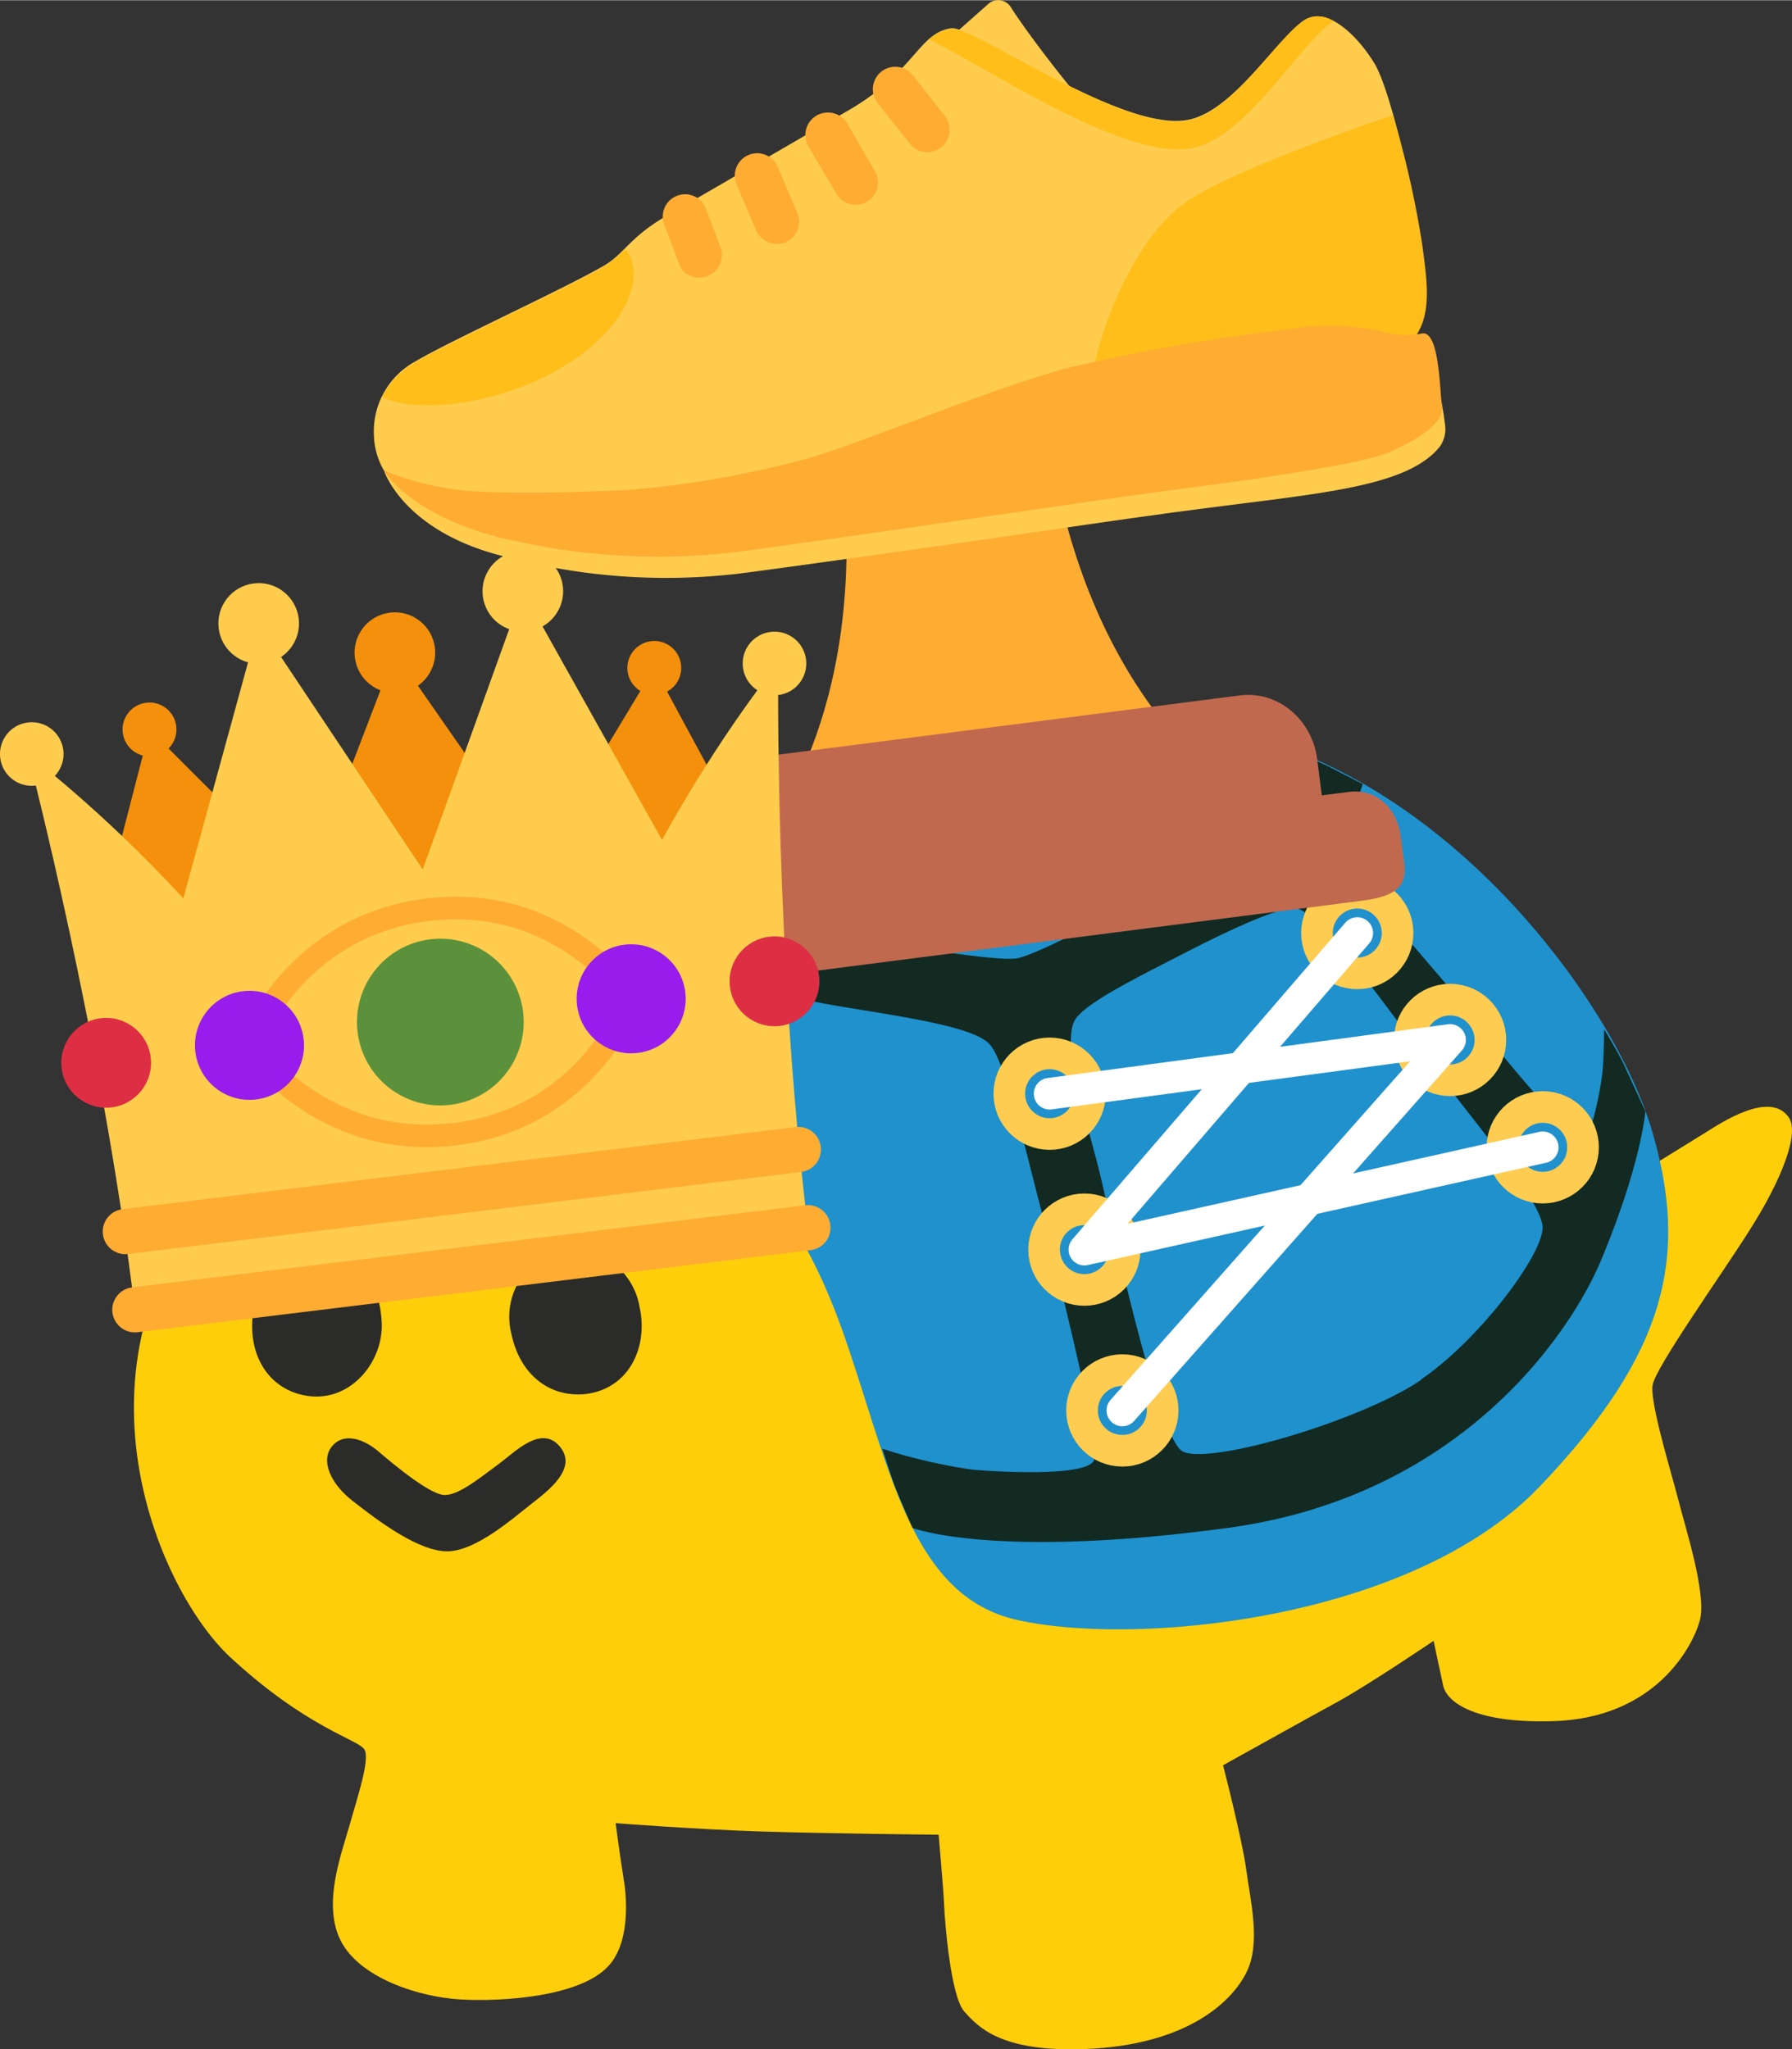 <?xml version="1.0" encoding="UTF-8" standalone="no"?>
<svg
   width="39.983mm"
   height="45.716mm"
   viewBox="0 0 113.346 129.568"
   version="1.1"
   id="svg54"
   xmlns="http://www.w3.org/2000/svg"
   xmlns:svg="http://www.w3.org/2000/svg">
  <rect x="0" y="0" width="113.346" height="129.568" fill="#333333" stroke="none"/>
  <defs
     id="defs4">
    <style
       id="style2">
      .cls-1 {
        fill: #ffce0b;
      }

      .cls-2 {
        fill: #1f91cd;
      }

      .cls-3 {
        fill: #122a22;
      }

      .cls-4 {
        fill: #8899a6;
      }

      .cls-5 {
        fill: #6399d2;
      }

      .cls-6 {
        fill: #ccd6dd;
      }

      .cls-7 {
        fill: #2b2c29;
      }

      .cls-8 {
        fill: #2191ce;
        stroke: #fecc50;
      }

      .cls-8, .cls-9 {
        stroke-linejoin: round;
        stroke-width: 2px;
      }

      .cls-9 {
        fill: none;
        stroke: #fff;
        stroke-linecap: round;
      }
    </style>
  </defs>
  <g
     id="Layer_2"
     data-name="Layer 2"
     transform="translate(8.459,27.39)">
    <g
       id="grid">
      <g
         id="ml_copy"
         data-name="ml copy">
        <g
           id="thieves">
          <g
             id="g48">
            <path
               class="cls-1"
               d="m 95.19,46.83 4.27,-2.64 c 0.86,-0.53 4,-2.66 5.21,-0.95 0.73,1 -0.46,4 -2.42,7.08 -1.79,2.85 -6,8.74 -6.18,9.87 -0.18,1.13 1.21,5.61 1.65,7.34 0.44,1.73 1.78,5.89 1.34,7.53 -0.44,1.64 -2.8,6.2 -9.3,6.38 -5.16,0.15 -6.72,-1.31 -6.93,-2.22 -0.15,-0.66 -0.61,-2.86 -0.61,-2.86 0,0 -4.14,2.8 -6.1,3.87 -1.96,1.07 -7.22,4 -7.22,4 0,0 1.22,4.71 1.47,6.62 0.25,1.91 0.95,4.62 0,6.5 -0.85,1.7 -3.59,4.6 -10.32,4.83 -5.25,0.17 -6.64,-1.41 -7.51,-2.37 -0.87,-0.96 -1.24,-5.7 -1.28,-6.7 -0.04,-1 -0.35,-4.49 -0.35,-4.49 0,0 -7.13,-0.07 -11.43,-0.21 -3.9,-0.13 -9,-0.52 -9,-0.52 0,0 0.27,2.06 0.51,3.55 0.23,1.32 0.37,4.11 -1,5.52 -1.79,1.9 -6.63,2.23 -9.3,2.08 -2.67,-0.15 -6.43,-1.37 -7.61,-3.74 -1.18,-2.37 0.11,-5.6 0.62,-7.45 0.45,-1.62 1.26,-4 0.89,-4.62 C 14.22,82.61 10.95,81.88 6.11,77.4 1.27,72.92 -5.5,57 7.72,45.17 c 13.22,-11.83 38.91,-0.58 40.27,0.2 1.36,0.78 47.2,1.46 47.2,1.46 z"
               id="path6" />
            <path
               class="cls-2"
               d="M 52.77,18.37 C 40.43,19.42 31.4,25.91 27.07,32.78 a 56.86,56.86 0 0 0 -3.85,7 20.65,20.65 0 0 1 8.2,1.85 C 36,43.87 41.2,46.22 45,57.24 c 2.88,8.33 4.19,16.3 10.88,17.8 7.57,1.7 25,0 33.06,-8.45 C 97,58.14 98.39,52 96,44 93.61,36 83.43,22.24 70,19 64.12,17.67 58.37,17.9 52.77,18.37 Z"
               id="path8" />
            <path
               class="cls-3"
               d="M 94.22,39.85 C 93.81,39 93,37.68 93,37.68 c 0,0 0,1.82 -0.11,2.79 -0.19,1.57 -0.92,4.85 -1.43,4.39 A 105.24,105.24 0 0 1 84,36.07 c -1.6,-2.18 -7.06,-7.81 -7.26,-9.72 a 19.52,19.52 0 0 1 1,-4.17 l -2.14,-1.1 a 21.18,21.18 0 0 0 -2,-0.84 c 0,0 -0.51,4.37 -1.23,5.22 -0.72,0.85 -4.63,2.5 -7.73,3.81 -3.75,1.59 -7.36,3.61 -8.73,3.92 -1.2,0.27 -8.11,-0.93 -10.72,-1.33 -3.27,-0.49 -8.22,-1.68 -9.38,-2.44 A 13.73,13.73 0 0 1 33,26.18 c 0,0 -0.77,0.57 -1.53,1.22 a 15.79,15.79 0 0 0 -1.72,1.9 c 0,0 2.13,2 2.28,2.74 0.2,1.06 -1,2.55 -2,4 -0.61,0.85 -2.27,4.4 -2.27,4.4 a 6.72,6.72 0 0 1 1.93,0.48 c 1.11,0.47 2.16,1 2.16,1 0,0 2.39,-6.23 4.08,-6.86 1.44,-0.53 5.62,0.66 8.64,1.16 4.29,0.71 8.62,1.32 9.58,2.43 0.96,1.11 2.06,5.86 3.08,9.82 1.12,4.35 4,15.63 3.48,16.52 -0.52,0.89 -5,0.76 -7.61,0.55 a 33.78,33.78 0 0 1 -5.75,-1.33 c 0,0 0.59,1.85 0.78,2.34 0.27,0.71 1.13,2.67 1.13,2.67 0,0 5.12,2 19.93,0 14.81,-2 21.75,-12.39 23.65,-17 2.55,-6.13 2.77,-9.35 2.77,-9.35 0,0 -0.98,-2.15 -1.39,-3.02 z m -12.78,20 c -3.66,2.52 -13.29,5.41 -15.08,4.54 -1.44,-0.7 -4,-12.23 -5.2,-17.37 -0.78,-3.29 -2.51,-8.27 -1.65,-9.88 0.58,-1.09 4.14,-2.82 6.77,-4.18 2.63,-1.36 6.07,-3 7.14,-2.94 1.52,0.11 5,5.24 8.39,9.61 3.39,4.37 7.18,8.91 7.3,10.53 0.12,1.62 -3.89,7.07 -7.67,9.66 z"
               id="path10" />
            <g
               id="g24"
               style="display:none">
              <path
                 class="cls-4"
                 d="M 53.71,2.08 55.89,0.15 A 0.76,0.76 0 0 1 57,0.36 C 57.75,1.55 59.57,3.9 60.26,4.71 58.26,4.34 55.13,4.1 54.01,3.29 53.58,3 53.29,2.39 53.71,2.08 Z M 25,24 c 0.32,0.53 6.51,6.41 27.94,2.17 6.48,-1.29 25.89,-5.36 26,-5.84 0,0 0.14,0.65 0.21,1.27 a 1.55,1.55 0 0 1 -0.26,1.18 c -1.69,2.11 -6.25,2.38 -12.78,3.25 l -0.93,0.12 -0.62,0.09 c -1,0.13 -4,0.56 -7.4,1.06 -4.71,0.68 -14.14,2 -14.41,2 A 31.63,31.63 0 0 1 31.25,28.41 C 26,27.16 25,24 25,24 Z"
                 id="path12" />
              <path
                 class="cls-2"
                 d="m 25,24 a 3.77,3.77 0 0 1 -0.51,-1.74 4.07,4.07 0 0 1 2.15,-3.85 c 1.77,-1.05 7.54,-3.67 9.63,-4.89 1,-0.59 1.33,-1.5 3.25,-2.57 l 9.1,-5.28 c 3.5,-2 3.64,-4 5.33,-4.24 1.13,-0.15 8.48,5.15 11.91,4.7 2.4,-0.28 4.7,-4.2 6.14,-5.13 1.14,-0.71 2.7,0.81 3.56,2.23 0.86,1.42 2.09,7.15 2.3,8.7 0.21,1.55 0.59,3.33 0,4.58 l -0.6,1.25 c 0,0 -28.93,7 -36.31,7.57 C 28.35,26.26 25,24 25,24 Z"
                 id="path14" />
              <path
                 class="cls-5"
                 d="M 52.83,2 A 2,2 0 0 1 54,1.47 C 55.13,1.32 62.48,6.62 65.91,6.17 68.26,5.85 70.56,1.92 72,1 a 1.4,1.4 0 0 1 1.46,0.06 C 71.7,2.23 68.95,7.19 66.08,7.57 62.61,8.06 55.88,3.49 52.83,2 Z"
                 id="path16" />
              <path
                 class="cls-5"
                 d="m 61.29,18.54 c 0.4,-2.08 2.11,-6.49 4.64,-8.24 2.37,-1.63 9.26,-4 10.57,-4.43 a 49.24,49.24 0 0 1 1.5,6.64 c 0.19,1.46 0.47,3.13 -0.15,4.31 a 1.28,1.28 0 0 1 -0.45,0.54 c 0,0 -16.13,1.26 -16.11,1.18 z"
                 id="path18" />
              <path
                 class="cls-6"
                 d="m 52.18,7.61 a 1.14,1.14 0 0 0 1.45,-1.7 L 52,3.83 a 1.146,1.146 0 1 0 -1.8,1.42 l 1.65,2.08 a 1.26,1.26 0 0 0 0.33,0.28 z m -3.67,2.68 A 1.14,1.14 0 0 0 50.07,8.74 L 48.66,6.31 a 1.151,1.151 0 1 0 -2,1.14 l 1.44,2.43 a 1.08,1.08 0 0 0 0.41,0.41 z m -4,2 a 1.16,1.16 0 0 0 1,0.06 1.14,1.14 0 0 0 0.59,-1.49 L 45.1,8.5 A 1.142,1.142 0 0 0 43,9.4 l 1,2.36 a 1.16,1.16 0 0 0 0.5,0.53 z m -4,1.7 a 1.1,1.1 0 0 0 1,0.08 1.14,1.14 0 0 0 0.67,-1.46 l -0.72,-1.9 a 1.14,1.14 0 1 0 -2.13,0.8 l 0.72,1.9 A 1.08,1.08 0 0 0 40.47,14 Z M 78,17 a 4.35,4.35 0 0 1 -2.17,-0.12 12.35,12.35 0 0 0 -4.64,-0.09 97.42,97.42 0 0 0 -11.38,2 c -4,1.08 -10.92,4 -13.33,4.63 A 50.64,50.64 0 0 1 37.36,25 c -2.9,0.13 -5.51,0.16 -7.14,0.09 A 14.81,14.81 0 0 1 25,24 c 0.29,0.5 2.08,2.68 6.83,3.62 A 33.33,33.33 0 0 0 42.58,28.2 C 45.5,27.87 61.73,25.46 64.36,25.11 66.99,24.76 74.87,23.79 76.45,23 78.7,22 79.08,21.17 79,20.73 78.88,19.64 78.84,16.89 78,17 Z"
                 id="path20" />
              <path
                 class="cls-5"
                 d="m 26.67,18.45 c 1.77,-1.05 7.54,-3.67 9.63,-4.89 a 5.07,5.07 0 0 0 1,-0.86 1.18,1.18 0 0 1 0.24,0.31 c 0.82,1.72 -0.81,4.53 -4.53,6.3 -3,1.42 -6.63,1.74 -8.1,0.92 a 4.4,4.4 0 0 1 1.76,-1.78 z"
                 id="path22" />
            </g>
            <path
               class="cls-7"
               d="m 32,55.27 c 0.54,2.49 -0.64,5.13 -3.4,5.48 C 26.3,61 24.44,59.52 23.9,57 a 4.39,4.39 0 0 1 3.1,-5.37 4.4,4.4 0 0 1 5,3.64 z"
               id="path26" />
            <path
               class="cls-7"
               d="m 15.68,56.14 c 0.17,2.52 -1.94,5.14 -4.69,4.73 C 8.72,60.53 7.35,58.59 7.5,56.08 a 4.37,4.37 0 0 1 4.4,-4.31 c 2.28,0.13 3.62,1.75 3.78,4.37 z"
               id="path28" />
            <path
               class="cls-7"
               d="m 23.11,65.16 c 1,-0.74 2.66,-2.48 3.83,-1.1 1.17,1.38 -0.7,2.79 -1.79,3.64 -1.09,0.85 -3.51,3 -5.32,3 -1.81,0 -4.33,-1.89 -6,-3.2 -1.37,-1.07 -2,-2.49 -1.33,-3.39 0.67,-0.9 1.88,-0.62 2.89,0.2 1.17,1 3.42,2.86 4.31,2.83 0.89,-0.03 2.07,-0.99 3.41,-1.98 z"
               id="path30" />
            <circle
               class="cls-8"
               cx="57.93"
               cy="41.76"
               r="2.55"
               id="circle32" />
            <circle
               class="cls-8"
               cx="77.39"
               cy="31.6"
               r="2.55"
               id="circle34" />
            <circle
               class="cls-8"
               cx="62.53"
               cy="61.79"
               r="2.55"
               id="circle36" />
            <circle
               class="cls-8"
               cx="89.12"
               cy="45.15"
               r="2.55"
               id="circle38" />
            <circle
               class="cls-8"
               cx="60.13"
               cy="51.62"
               r="2.55"
               id="circle40" />
            <circle
               class="cls-8"
               cx="83.26"
               cy="38.36"
               r="2.55"
               id="circle42" />
            <polyline
               class="cls-9"
               points="89.12 45.15 60.13 51.62 77.39 31.6"
               id="polyline44" />
            <polyline
               class="cls-9"
               points="62.53 61.79 83.26 38.36 57.93 41.76"
               id="polyline46" />
          </g>
        </g>
      </g>
    </g>
  </g>
  <g
     id="g2440"
     transform="matrix(0.857,0,0,0.857,128.263,28.691)">
    <path
       fill="#ffac33"
       d="m -72.375,-2.097 c -2.388,-18.603 -7.243,0.93 -7.243,0.93 0,0 -10.409,-17.573 -8.021,1.03 C -85.25,18.465 -93.005,27.728 -93.005,27.728 l 32.864,-4.219 c -0.003,3.45e-4 -9.846,-7.003 -12.234,-25.606 z"
       id="path736"
       style="stroke-width:2.696" />
    <path
       fill="#c1694f"
       d="m -52.109,25.196 c 0.379,2.952 1.293,5.269 -1.658,5.648 l -42.778,5.491 c -2.954,0.379 -3.31,-2.01 -3.689,-4.962 l -0.343,-2.674 c -0.379,-2.952 2.426,-5.747 5.212,-6.104 l 37.209,-4.776 c 2.786,-0.358 5.326,1.751 5.705,4.703 z"
       id="path740"
       style="stroke-width:2.696" />
    <path
       fill="#c1694f"
       d="m -46.204,28.854 c 0.261,2.032 0.913,3.62 -2.875,4.106 l -51.467,6.607 c -3.454,0.443 -4.216,-1.13 -4.477,-3.162 l -0.086,-0.668 c -0.261,-2.032 1.501,-3.93 3.533,-4.19 l 51.467,-6.607 c 2.029,-0.26 3.558,1.215 3.819,3.247 z"
       id="path742"
       style="stroke-width:2.696" />
    <g
       id="g3324"
       style="display:inline"
       transform="matrix(1.446,0,0,1.446,-157.477,-33.477)">
      <path
         class="cls-4"
         d="M 53.71,2.08 55.89,0.15 A 0.76,0.76 0 0 1 57,0.36 C 57.75,1.55 59.57,3.9 60.26,4.71 58.26,4.34 55.13,4.1 54.01,3.29 53.58,3 53.29,2.39 53.71,2.08 Z M 25,24 c 0.32,0.53 6.51,6.41 27.94,2.17 6.48,-1.29 25.89,-5.36 26,-5.84 0,0 0.14,0.65 0.21,1.27 a 1.55,1.55 0 0 1 -0.26,1.18 c -1.69,2.11 -6.25,2.38 -12.78,3.25 l -0.93,0.12 -0.62,0.09 c -1,0.13 -4,0.56 -7.4,1.06 -4.71,0.68 -14.14,2 -14.41,2 A 31.63,31.63 0 0 1 31.25,28.41 C 26,27.16 25,24 25,24 Z"
         id="path3312"
         style="fill:#ffcc4d;fill-opacity:1" />
      <path
         class="cls-2"
         d="m 25,24 a 3.77,3.77 0 0 1 -0.51,-1.74 4.07,4.07 0 0 1 2.15,-3.85 c 1.77,-1.05 7.54,-3.67 9.63,-4.89 1,-0.59 1.33,-1.5 3.25,-2.57 l 9.1,-5.28 c 3.5,-2 3.64,-4 5.33,-4.24 1.13,-0.15 8.48,5.15 11.91,4.7 2.4,-0.28 4.7,-4.2 6.14,-5.13 1.14,-0.71 2.7,0.81 3.56,2.23 0.86,1.42 2.09,7.15 2.3,8.7 0.21,1.55 0.59,3.33 0,4.58 l -0.6,1.25 c 0,0 -28.93,7 -36.31,7.57 C 28.35,26.26 25,24 25,24 Z"
         id="path3314"
         style="fill:#ffcc4d;fill-opacity:1" />
      <path
         class="cls-5"
         d="M 52.83,2 A 2,2 0 0 1 54,1.47 C 55.13,1.32 62.48,6.62 65.91,6.17 68.26,5.85 70.56,1.92 72,1 a 1.4,1.4 0 0 1 1.46,0.06 C 71.7,2.23 68.95,7.19 66.08,7.57 62.61,8.06 55.88,3.49 52.83,2 Z"
         id="path3316"
         style="fill:#ffbe1a;fill-opacity:1" />
      <path
         class="cls-5"
         d="m 61.29,18.54 c 0.4,-2.08 2.11,-6.49 4.64,-8.24 2.37,-1.63 9.26,-4 10.57,-4.43 a 49.24,49.24 0 0 1 1.5,6.64 c 0.19,1.46 0.47,3.13 -0.15,4.31 a 1.28,1.28 0 0 1 -0.45,0.54 c 0,0 -16.13,1.26 -16.11,1.18 z"
         id="path3318"
         style="fill:#ffbe1a;fill-opacity:1" />
      <path
         class="cls-6"
         d="m 52.18,7.61 a 1.14,1.14 0 0 0 1.45,-1.7 L 52,3.83 a 1.146,1.146 0 1 0 -1.8,1.42 l 1.65,2.08 a 1.26,1.26 0 0 0 0.33,0.28 z m -3.67,2.68 A 1.14,1.14 0 0 0 50.07,8.74 L 48.66,6.31 a 1.151,1.151 0 1 0 -2,1.14 l 1.44,2.43 a 1.08,1.08 0 0 0 0.41,0.41 z m -4,2 a 1.16,1.16 0 0 0 1,0.06 1.14,1.14 0 0 0 0.59,-1.49 L 45.1,8.5 A 1.142,1.142 0 0 0 43,9.4 l 1,2.36 a 1.16,1.16 0 0 0 0.5,0.53 z m -4,1.7 a 1.1,1.1 0 0 0 1,0.08 1.14,1.14 0 0 0 0.67,-1.46 l -0.72,-1.9 a 1.14,1.14 0 1 0 -2.13,0.8 l 0.72,1.9 A 1.08,1.08 0 0 0 40.47,14 Z M 78,17 a 4.35,4.35 0 0 1 -2.17,-0.12 12.35,12.35 0 0 0 -4.64,-0.09 97.42,97.42 0 0 0 -11.38,2 c -4,1.08 -10.92,4 -13.33,4.63 A 50.64,50.64 0 0 1 37.36,25 c -2.9,0.13 -5.51,0.16 -7.14,0.09 A 14.81,14.81 0 0 1 25,24 c 0.29,0.5 2.08,2.68 6.83,3.62 A 33.33,33.33 0 0 0 42.58,28.2 C 45.5,27.87 61.73,25.46 64.36,25.11 66.99,24.76 74.87,23.79 76.45,23 78.7,22 79.08,21.17 79,20.73 78.88,19.64 78.84,16.89 78,17 Z"
         id="path3320"
         style="fill:#ffac33;fill-opacity:1" />
      <path
         class="cls-5"
         d="m 26.67,18.45 c 1.77,-1.05 7.54,-3.67 9.63,-4.89 a 5.07,5.07 0 0 0 1,-0.86 1.18,1.18 0 0 1 0.24,0.31 c 0.82,1.72 -0.81,4.53 -4.53,6.3 -3,1.42 -6.63,1.74 -8.1,0.92 a 4.4,4.4 0 0 1 1.76,-1.78 z"
         id="path3322"
         style="fill:#ffbe1a;fill-opacity:1" />
    </g>
  </g>
  <g
     id="g31393"
     transform="matrix(1.419,-0.173,0.173,1.419,-1.435,36.508)">
    <path
       fill="#f4900c"
       d="M 14.174,17.075 6.75,7.594 3.028,17.075 Z"
       id="path16823" />
    <path
       fill="#f4900c"
       d="M 17.938,5.534 11.375,17.923 H 24.5 Z"
       id="path16825" />
    <path
       fill="#f4900c"
       d="m 21.826,17.075 7.424,-9.481 3.722,9.481 z"
       id="path16827" />
    <path
       fill="#ffcc4d"
       d="M 28.669,15.19 23.887,3.523 18.007,15.191 18,15.194 17.993,15.19 12.113,3.522 7.331,15.19 C 4.197,10.833 1.28,8.042 1.28,8.042 1.28,8.042 3,20.75 3,33 h 30 c 0,-12.25 1.72,-24.958 1.72,-24.958 0,0 -2.917,2.791 -6.051,7.148 z"
       id="path16829" />
    <g
       id="g31363">
      <path
         style="fill:none;stroke:#ffac33;stroke-width:1;stroke-linecap:round;stroke-dasharray:none;stroke-opacity:1"
         d="m 9.45,22 c 0,0 2.539,-5 8.55,-5 6.011,0 8.463,5 8.463,5"
         id="path27610" />
      <path
         style="fill:none;stroke:#ffac33;stroke-width:1;stroke-linecap:round;stroke-dasharray:none;stroke-opacity:1"
         d="m 9.45,22 c 0,0 2.539,5 8.55,5 6.011,0 8.463,-5 8.463,-5"
         id="path27612" />
    </g>
    <circle
       fill="#5c913b"
       cx="17.957"
       cy="22"
       id="circle16831"
       r="3.688" />
    <circle
       fill="#981ceb"
       cx="26.463"
       cy="22"
       r="2.412"
       id="circle16833" />
    <circle
       fill="#dd2e44"
       cx="32.852"
       cy="22"
       r="1.986"
       id="circle16835" />
    <circle
       fill="#981ceb"
       cx="9.45"
       cy="22"
       r="2.412"
       id="circle16837" />
    <circle
       fill="#dd2e44"
       cx="3.061"
       cy="22"
       r="1.986"
       id="circle16839" />
    <path
       fill="#ffac33"
       d="M 33,34 H 3 C 2.448,34 2,33.553 2,33 2,32.447 2.448,32 3,32 h 30 c 0.553,0 1,0.447 1,1 0,0.553 -0.447,1 -1,1 z m 0,-3.486 H 3 c -0.552,0 -1,-0.447 -1,-1 0,-0.553 0.448,-1 1,-1 h 30 c 0.553,0 1,0.447 1,1 0,0.553 -0.447,1 -1,1 z"
       id="path16841" />
    <circle
       fill="#ffcc4d"
       cx="1.447"
       cy="8.042"
       r="1.407"
       id="circle16843" />
    <circle
       fill="#f4900c"
       cx="6.75"
       cy="7.594"
       r="1.192"
       id="circle16845" />
    <circle
       fill="#ffcc4d"
       cx="12.113"
       cy="3.523"
       r="1.784"
       id="circle16847" />
    <circle
       fill="#ffcc4d"
       cx="34.553"
       cy="8.042"
       r="1.407"
       id="circle16849" />
    <circle
       fill="#f4900c"
       cx="29.25"
       cy="7.594"
       r="1.192"
       id="circle16851" />
    <circle
       fill="#ffcc4d"
       cx="23.887"
       cy="3.523"
       r="1.784"
       id="circle16853" />
    <circle
       fill="#f4900c"
       cx="17.938"
       cy="5.534"
       r="1.784"
       id="circle16855" />
  </g>
</svg>

